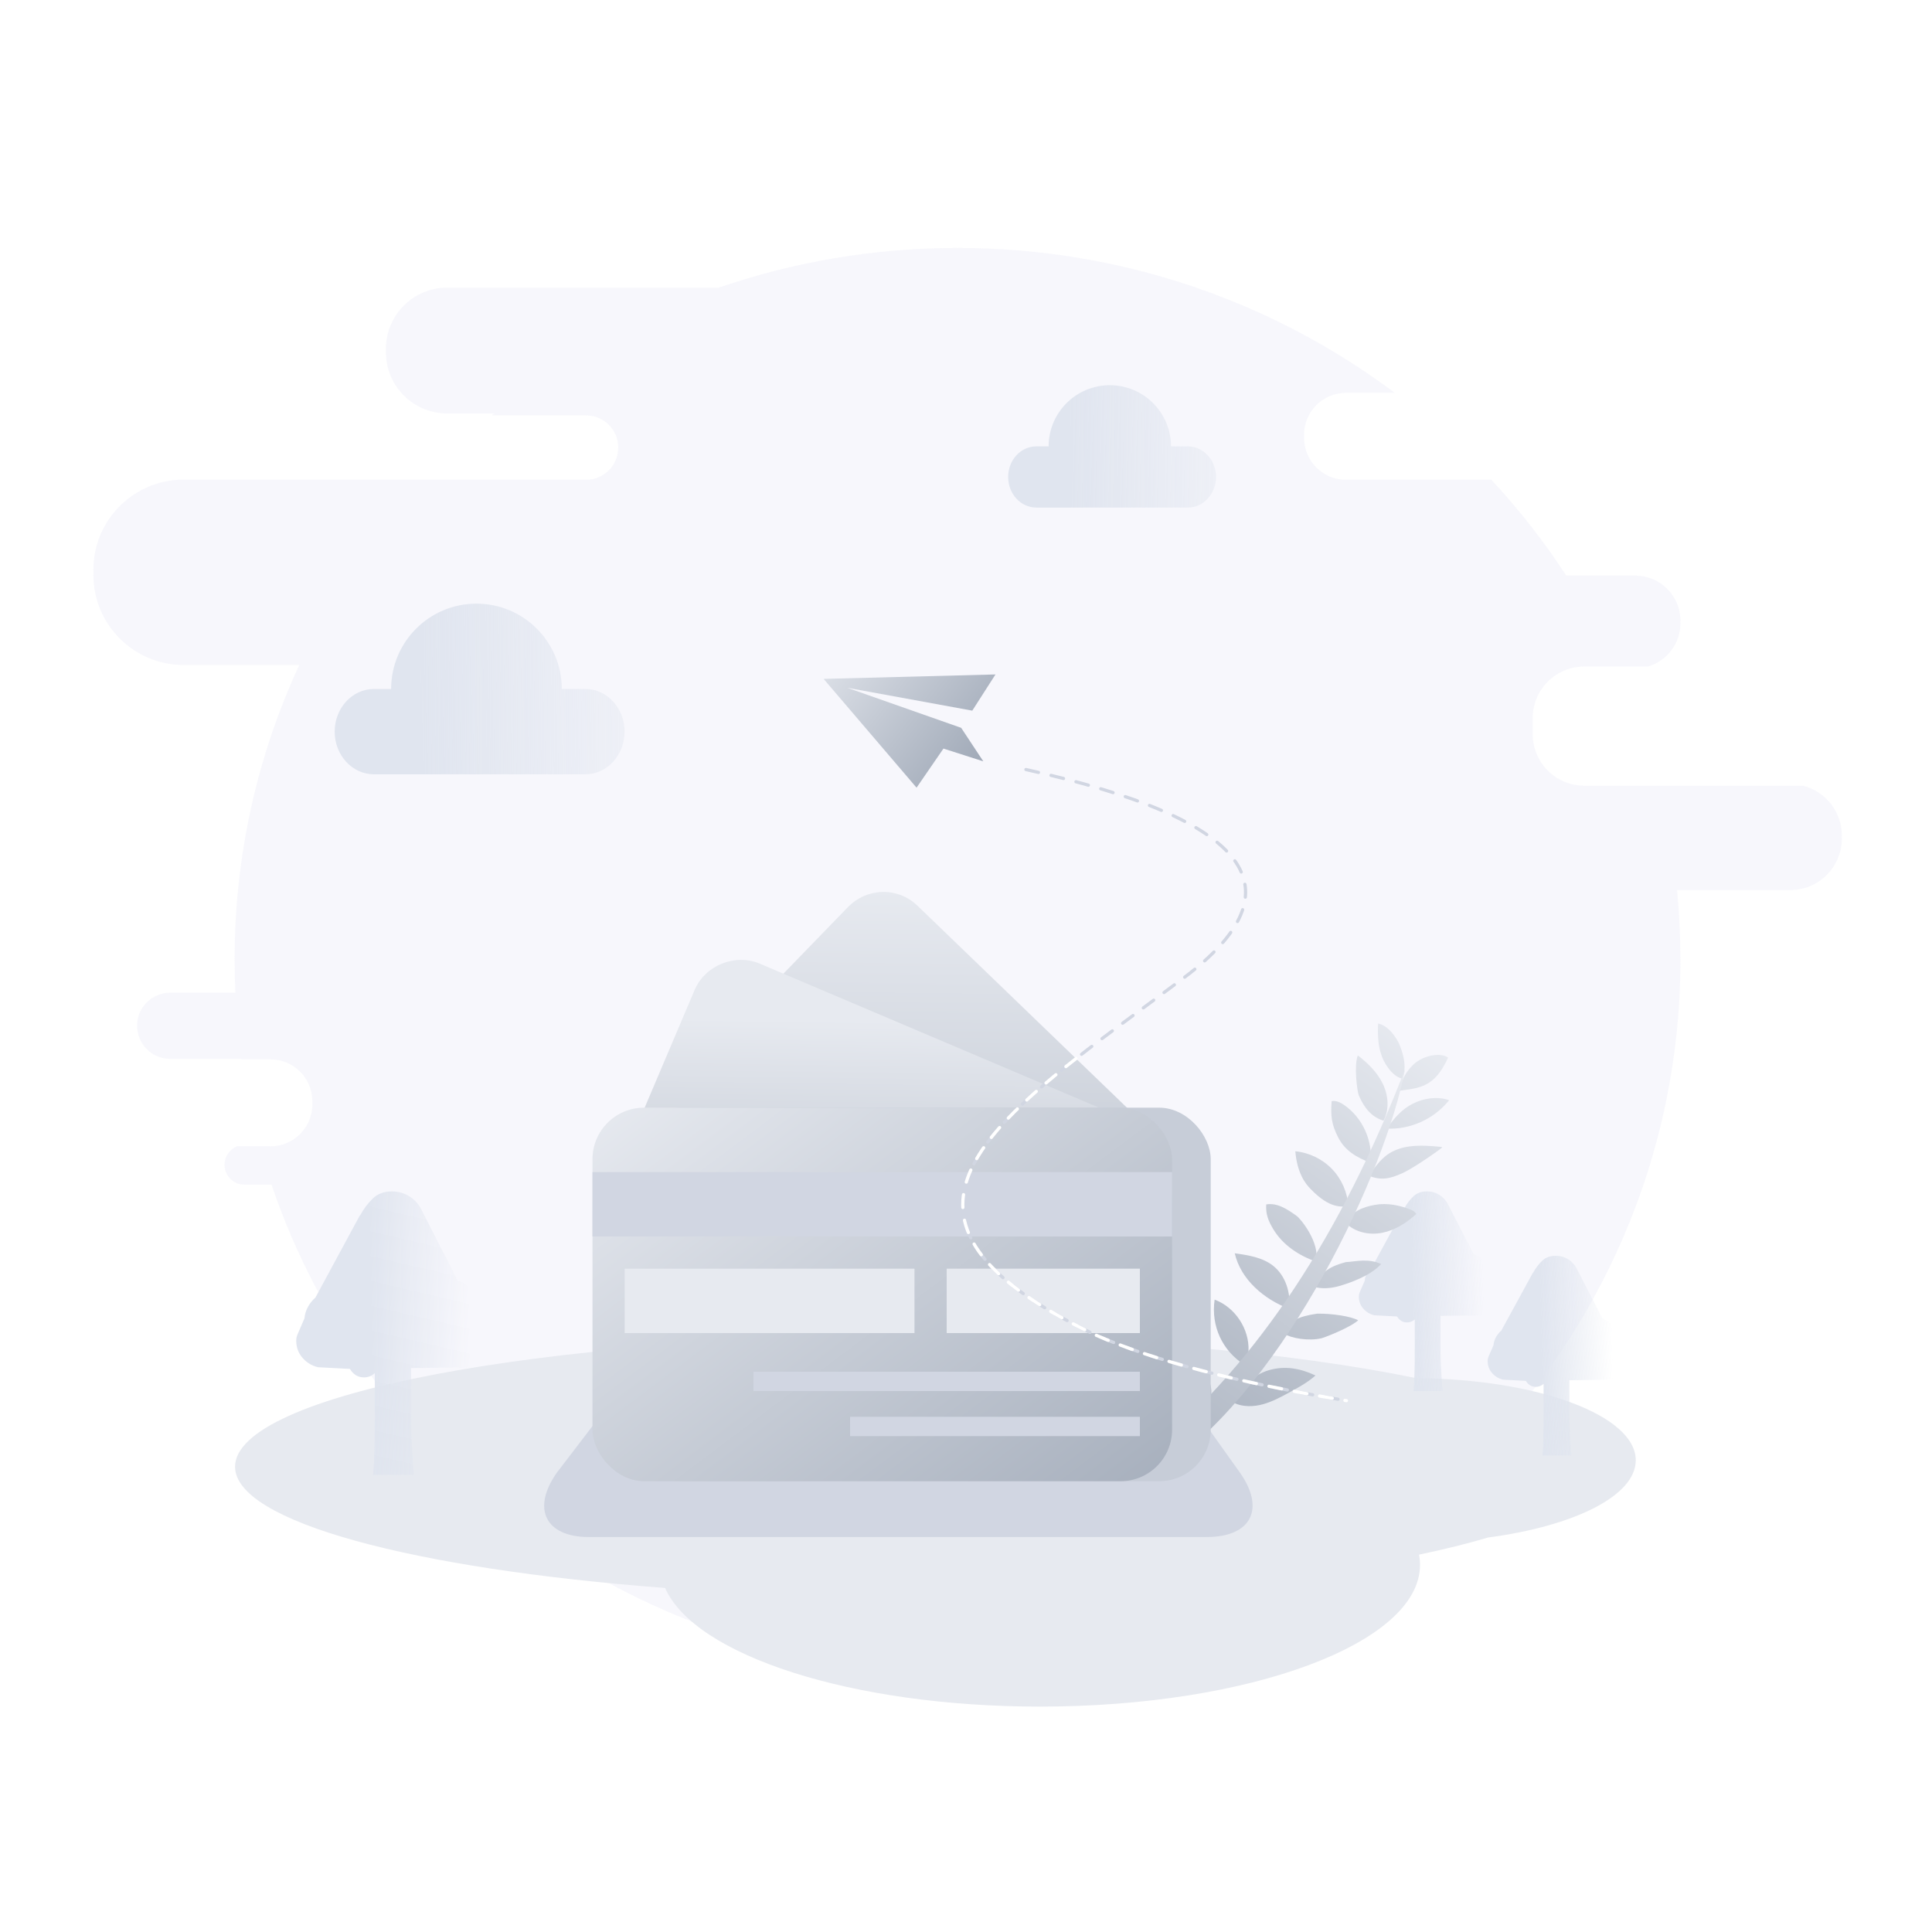 <svg xmlns:xlink="http://www.w3.org/1999/xlink" xmlns="http://www.w3.org/2000/svg" version="1.1" viewBox="0 0 600 600" height="600px" width="600px">
    <title>暂无银行卡</title>
    <defs>
        <linearGradient id="linearGradient-1" y2="67.326%" x2="29.516%" y1="66.91%" x1="144.588%">
            <stop offset="0%" stop-opacity="0" stop-color="#E0E5EF"></stop>
            <stop offset="100%" stop-color="#E0E5EF"></stop>
        </linearGradient>
        <linearGradient id="linearGradient-2" y2="67.325%" x2="29.516%" y1="66.909%" x1="144.588%">
            <stop offset="0%" stop-opacity="0" stop-color="#E0E5EF"></stop>
            <stop offset="100%" stop-color="#E0E5EF"></stop>
        </linearGradient>
        <linearGradient id="linearGradient-3" y2="100%" x2="40.6%" y1="98.8%" x1="93.406%">
            <stop offset="0%" stop-opacity="0" stop-color="#E0E5EF"></stop>
            <stop offset="100%" stop-color="#E0E5EF"></stop>
        </linearGradient>
        <linearGradient id="linearGradient-4" y2="100%" x2="40.792%" y1="98.8%" x1="92.518%">
            <stop offset="0%" stop-opacity="0" stop-color="#E0E5EF"></stop>
            <stop offset="100%" stop-color="#E0E5EF"></stop>
        </linearGradient>
        <linearGradient id="linearGradient-5" y2="0%" x2="50.179%" y1="119.727%" x1="50%">
            <stop offset="0%" stop-color="#A2ABB9"></stop>
            <stop offset="100%" stop-color="#E7EAF0"></stop>
        </linearGradient>
        <linearGradient id="linearGradient-6" y2="0%" x2="50.02%" y1="119.727%" x1="50%">
            <stop offset="0%" stop-color="#A2ABB9"></stop>
            <stop offset="100%" stop-color="#E7EAF0"></stop>
        </linearGradient>
        <linearGradient id="linearGradient-7" y2="0.885%" x2="51.367%" y1="118.493%" x1="50%">
            <stop offset="0%" stop-color="#A2ABB9"></stop>
            <stop offset="100%" stop-color="#E7EAF0"></stop>
        </linearGradient>
        <linearGradient id="linearGradient-8" y2="14.89%" x2="51.367%" y1="98.963%" x1="50%">
            <stop offset="0%" stop-color="#A2ABB9"></stop>
            <stop offset="100%" stop-color="#E7EAF0"></stop>
        </linearGradient>
        <linearGradient id="linearGradient-9" y2="6.493%" x2="-5.545%" y1="104.583%" x1="109.736%">
            <stop offset="0%" stop-color="#A2ABB9"></stop>
            <stop offset="100%" stop-color="#E7EAF0"></stop>
        </linearGradient>
        <linearGradient id="linearGradient-10" y2="-28.958%" x2="95.92%" y1="100%" x1="50%">
            <stop offset="0%" stop-color="#A2ABB9"></stop>
            <stop offset="100%" stop-color="#E7EAF0"></stop>
        </linearGradient>
    </defs>
    <g fill-rule="evenodd" fill="none" stroke-width="1" stroke="none" id="暂无银行卡">
        <rect height="600" width="600" y="0" x="0" fill="#FFFFFF"></rect>
        <path opacity="0.602" fill="#F3F3FA" id="背景" d="M297.367,77 C348.402,77 395.46,93.762 433.168,121.999 L418,122 C410.82,122 405,127.82 405,135 L405,135 L405,136 C405,143.18 410.82,149 418,149 L418,149 L463.178,148.999 C471.749,158.236 479.534,168.191 486.429,178.763 L507.877,178.763 C515.609,178.763 521.877,185.031 521.877,192.763 L521.877,193.544 C521.877,199.932 517.599,205.321 511.751,207.001 L492,207 C483.163,207 476,214.163 476,223 L476,223 L476,228 C476,236.837 483.163,244 492,244 L492,244 L559.901,244 C566.852,245.742 572,252.03 572,259.521 L572,260.414 C572,269.251 564.837,276.414 556,276.414 L520.82,276.413 C521.519,283.516 521.877,290.717 521.877,298 C521.877,420.055 421.361,519 297.367,519 C198.189,519 114.032,455.696 84.318,367.897 L75.892,367.898 C72.486,367.898 69.725,365.136 69.725,361.73 C69.725,359.132 71.332,356.908 73.607,356 L84,356 C91.18,356 97,350.18 97,343 L97,343 L97,342 C97,334.82 91.18,329 84,329 L84,329 L75.049,329 C75.041,328.947 75.034,328.893 75.026,328.84 L52.854,328.837 C47.177,328.837 42.575,324.235 42.575,318.558 C42.575,312.881 47.177,308.279 52.854,308.279 L73.096,308.281 C72.938,304.873 72.858,301.446 72.858,298 C72.858,265.37 80.042,234.392 92.937,206.514 L57,206.516 C41.536,206.516 29,193.98 29,178.516 L29,176.953 C29,162.031 40.674,149.835 55.387,148.999 L182,149 C187.523,149 192,144.523 192,139 C192,133.477 187.523,129 182,129 L182,129 L152.691,128.999 C152.935,128.796 153.18,128.594 153.425,128.393 L138.848,128.395 C128.355,128.395 119.848,119.889 119.848,109.395 L119.848,108.335 C119.848,97.841 128.355,89.335 138.848,89.335 L223.231,89.333 C246.44,81.344 271.388,77 297.367,77 Z"></path>
        <path fill-rule="nonzero" fill="url(#linearGradient-1)" id="路径" d="M181.78,213.968 L174.468,213.968 C174.468,199.333 162.604,187.468 147.969,187.468 C133.333,187.468 121.468,199.333 121.468,213.968 L116.128,213.968 C109.395,213.968 103.937,219.901 103.937,227.219 C103.937,234.536 109.395,240.468 116.128,240.468 L181.78,240.468 C188.514,240.468 193.972,234.536 193.972,227.219 C193.972,219.9 188.514,213.968 181.78,213.968 Z"></path>
        <path fill-rule="nonzero" fill="url(#linearGradient-2)" id="路径" d="M368.902,138.627 L363.66,138.627 C363.66,128.134 355.154,119.628 344.66,119.628 C334.165,119.628 325.659,128.134 325.659,138.627 L321.83,138.627 C317.002,138.627 313.088,142.882 313.088,148.128 C313.088,153.375 317.002,157.628 321.83,157.628 L368.902,157.628 C373.73,157.628 377.643,153.375 377.643,148.128 C377.643,142.882 373.73,138.627 368.902,138.627 Z"></path>
        <path fill="#E7EAF0" id="形状结合" d="M284.5,415 C345.88,415 401.152,420.007 439.788,428.004 C477.575,428.255 508,439.574 508,453.5 C508,464.537 488.89,473.936 462.149,477.486 C455.767,479.374 448.583,481.154 440.691,482.808 C440.897,483.862 441,484.926 441,486 C441,510.301 388.17,530 323,530 C264.368,530 215.724,514.055 206.554,493.159 C128.319,487.218 73,472.596 73,455.5 C73,433.132 167.692,415 284.5,415 Z"></path>
        <g fill-rule="nonzero" transform="translate(92, 370)" id="树备份">
            <path fill="url(#linearGradient-3)" id="路径" d="M371.312,30.568 C371.396,30.897 371.5,31.247 371.625,31.618 L371.875,32.606 C371.958,32.935 372,33.203 372,33.408 C372,34.561 371.688,35.58 371.062,36.465 C370.438,37.35 369.625,37.999 368.625,38.41 C368.25,38.452 367.854,38.472 367.438,38.472 C367.104,38.513 366.729,38.534 366.312,38.534 L365.125,38.534 L355.375,38.657 L355.375,48.97 C355.375,50.493 355.406,52.027 355.469,53.571 C355.531,55.115 355.604,56.504 355.688,57.739 C355.771,59.221 355.875,60.641 356,62 L347,62 L347.188,59.592 C347.229,58.645 347.271,57.358 347.312,55.732 C347.354,54.106 347.375,51.934 347.375,49.217 L347.375,39.769 C346.667,40.386 345.875,40.695 345,40.695 C344.292,40.695 343.677,40.531 343.156,40.201 C342.635,39.872 342.208,39.419 341.875,38.843 L334.812,38.472 C333.438,38.143 332.292,37.453 331.375,36.403 C330.458,35.354 330,34.108 330,32.667 C330,32.42 330.021,32.194 330.062,31.988 C330.104,31.782 330.167,31.576 330.25,31.371 L331.812,27.789 C331.896,26.883 332.156,26.039 332.594,25.257 C333.031,24.475 333.583,23.795 334.25,23.219 L344.062,5.249 L344.125,5.249 C344.917,3.808 345.854,2.573 346.938,1.544 C348.021,0.515 349.417,0 351.125,0 C352.625,0 353.969,0.391 355.156,1.173 C356.344,1.956 357.229,2.985 357.812,4.261 L365.688,19.514 C367.104,20.008 368.271,20.873 369.188,22.108 C370.104,23.343 370.562,24.763 370.562,26.369 C370.562,27.027 370.458,27.727 370.25,28.468 L371.312,30.568 Z"></path>
            <path fill="url(#linearGradient-3)" id="路径" d="M411.312,50.568 C411.396,50.897 411.5,51.247 411.625,51.618 L411.875,52.606 C411.958,52.935 412,53.203 412,53.408 C412,54.561 411.688,55.58 411.062,56.465 C410.438,57.35 409.625,57.999 408.625,58.41 C408.25,58.452 407.854,58.472 407.438,58.472 C407.104,58.513 406.729,58.534 406.312,58.534 L405.125,58.534 L395.375,58.657 L395.375,68.97 C395.375,70.493 395.406,72.027 395.469,73.571 C395.531,75.115 395.604,76.504 395.688,77.739 C395.771,79.221 395.875,80.641 396,82 L387,82 L387.188,79.592 C387.229,78.645 387.271,77.358 387.312,75.732 C387.354,74.106 387.375,71.934 387.375,69.217 L387.375,59.769 C386.667,60.386 385.875,60.695 385,60.695 C384.292,60.695 383.677,60.531 383.156,60.201 C382.635,59.872 382.208,59.419 381.875,58.843 L374.812,58.472 C373.438,58.143 372.292,57.453 371.375,56.403 C370.458,55.354 370,54.108 370,52.667 C370,52.42 370.021,52.194 370.062,51.988 C370.104,51.782 370.167,51.576 370.25,51.371 L371.812,47.789 C371.896,46.883 372.156,46.039 372.594,45.257 C373.031,44.475 373.583,43.795 374.25,43.219 L384.062,25.249 L384.125,25.249 C384.917,23.808 385.854,22.573 386.938,21.544 C388.021,20.515 389.417,20 391.125,20 C392.625,20 393.969,20.391 395.156,21.173 C396.344,21.956 397.229,22.985 397.812,24.261 L405.688,39.514 C407.104,40.008 408.271,40.873 409.188,42.108 C410.104,43.343 410.562,44.763 410.562,46.369 C410.562,47.027 410.458,47.727 410.25,48.468 L411.312,50.568 Z"></path>
            <path fill="url(#linearGradient-4)" id="路径" d="M58.034,43.386 C58.151,43.854 58.298,44.351 58.473,44.876 L58.824,46.279 C58.941,46.746 59,47.126 59,47.418 C59,49.054 58.561,50.501 57.683,51.757 C56.805,53.013 55.664,53.934 54.259,54.518 C53.732,54.576 53.176,54.606 52.591,54.606 C52.123,54.664 51.596,54.693 51.01,54.693 L49.342,54.693 L35.646,54.869 L35.646,69.506 C35.646,71.668 35.69,73.845 35.778,76.036 C35.865,78.227 35.968,80.199 36.085,81.952 C36.202,84.056 36.348,86.072 36.524,88 L23.881,88 L24.144,84.582 C24.203,83.238 24.261,81.412 24.32,79.104 C24.378,76.795 24.408,73.713 24.408,69.857 L24.408,56.446 C23.413,57.323 22.301,57.761 21.071,57.761 C20.076,57.761 19.213,57.527 18.481,57.06 C17.75,56.592 17.15,55.95 16.682,55.131 L6.76,54.606 C4.829,54.138 3.219,53.159 1.932,51.669 C0.644,50.179 0,48.412 0,46.367 C0,46.016 0.029,45.695 0.088,45.402 C0.146,45.11 0.234,44.818 0.351,44.526 L2.546,39.442 C2.663,38.157 3.029,36.959 3.644,35.849 C4.258,34.738 5.034,33.774 5.97,32.956 L19.754,7.45 L19.842,7.45 C20.954,5.405 22.271,3.652 23.793,2.191 C25.315,0.73 27.276,0 29.676,0 C31.783,0 33.67,0.555 35.339,1.665 C37.007,2.776 38.25,4.236 39.07,6.048 L50.132,27.697 C52.123,28.398 53.761,29.625 55.049,31.378 C56.337,33.131 56.981,35.147 56.981,37.426 C56.981,38.361 56.834,39.355 56.542,40.406 L58.034,43.386 Z"></path>
        </g>
        <g fill-rule="nonzero" transform="translate(405.429, 391.734) scale(-1, 1) rotate(-35) translate(-405.429, -391.734) translate(381.54, 314.498)" id="绿植10">
            <path fill="url(#linearGradient-5)" id="形状" d="M42.802,118.833 C40.769,121.884 38.463,124.782 35.655,127.129 C32.846,129.475 29.509,131.252 25.912,131.862 C24.828,132.046 23.573,132.07 22.793,131.291 C23.233,129.265 24.404,127.063 25.944,125.686 C30.677,121.45 36.481,119.212 42.802,118.833 Z M1.024,104.482 C6.15,105.348 10.573,107.39 13.841,111.463 C17.109,115.534 17.722,120.805 16.736,125.947 C13.757,125.394 11.169,123.465 9.23,121.121 C7.293,118.777 5.923,116.019 4.57,113.289 C3.162,110.448 1.745,107.574 1.024,104.482 Z M22.474,110.102 C26.151,104.377 33.636,101.44 40.191,103.15 C36.444,110.538 29.132,114.809 20.905,114.416 C20.975,112.868 21.638,111.404 22.474,110.102 Z M0,82.832 C2.615,83.148 7.782,85.704 11.594,88.438 C16.364,92.925 16.741,95.061 16.666,96.947 L16.654,97.186 C16.611,97.942 16.521,98.671 16.645,99.512 C13.767,99.334 8.781,96.971 6.063,93.872 C4.27,91.509 0.429,85.282 0,82.832 Z M31.306,84.117 C35.539,83.863 39.547,85.846 43.327,87.777 C37.119,93.379 27.685,94.267 19.6,92.212 C21.98,87.852 26.373,84.411 31.306,84.117 Z M4.175,64.424 C8.628,65.3 10.845,68.145 13.462,70.206 C17.655,75.125 17.571,77.597 17.437,82.29 C14.839,81.429 12.629,79.618 10.903,77.482 C9.176,75.345 4.769,69.517 4.175,64.424 Z M34.147,67.245 C37.637,67.175 41.545,67.262 44.023,69.741 C42.448,72.328 40.499,73.602 37.733,74.817 C32.54,77.093 26.612,76.961 21.162,75.398 C23.523,69.819 32.676,67.274 34.147,67.245 Z M6.069,45.278 C9.878,46.112 13.596,47.767 16.352,50.545 C19.108,53.323 21.014,56.397 20.458,60.285 C16.472,61.032 12.294,59.233 9.473,56.301 C6.651,53.369 5.042,49.443 4.146,45.459 C4.824,45.16 5.346,45.121 6.069,45.278 Z M33.591,49.01 C37.819,48.18 42.332,48.909 46.089,51.033 C41.767,56.237 37.679,57.556 35.341,57.928 C27.064,59.528 24.639,56.97 22.764,55.617 C25.453,52.227 29.362,49.842 33.591,49.01 Z M9.783,23.953 L10.625,24.433 C14.7,26.77 18.814,29.38 21.132,33.452 C23.057,36.828 22.976,40.276 23.052,44.166 C18.965,43.242 17.065,41.106 14.923,37.48 C14.173,36.21 13.259,34.173 12.391,32.057 L12.145,31.451 C10.635,27.709 9.335,23.929 9.407,23.888 C9.522,23.82 9.668,23.888 9.783,23.953 Z M41.845,30.565 C43.258,30.572 44.793,30.792 45.784,31.805 C43.421,35.769 41.668,37.766 37.595,39.902 C33.523,42.041 29.354,41.699 24.908,40.544 C28.248,34.506 34.983,30.536 41.845,30.565 Z M16.186,10.67 C19.856,11.784 22.871,14.622 24.688,18.022 C26.51,21.42 26.845,25.117 26.862,28.978 C20.852,25.194 16.761,18.48 16.124,11.371 C16.1,11.099 15.927,10.59 16.186,10.67 Z M47.268,15.508 C46.547,18.684 41.038,24.809 39.848,25.537 C36.403,27.645 32.931,28.776 29.09,27.541 C29.579,23.594 32.402,20.21 35.854,18.279 C39.304,16.347 43.322,15.691 47.268,15.508 Z M31.528,8.084 C32.311,12.351 31.279,14.617 30.388,17.09 C25.77,12.812 22.015,10.006 23.904,0.002 C26.675,-0.111 30.745,3.817 31.528,8.084 Z M39.052,5.06 C42.537,3.27 45.446,2.837 47.777,3.762 C47.045,5.093 44.15,9.268 41.703,10.914 C39.951,12.473 35.09,14.773 31.927,13.552 C32.079,11.729 33.511,8.483 39.052,5.06 Z"></path>
            <path fill="url(#linearGradient-6)" id="路径-2" d="M29.13,151.494 C18.316,111.095 19.541,64.125 32.804,10.583 C19.434,40.151 7.012,111.465 22.933,154.411 C25.236,154.735 27.301,153.762 29.13,151.494 Z"></path>
        </g>
        <g transform="translate(169, 277)" id="银行卡管理">
            <path fill-rule="nonzero" fill="url(#linearGradient-7)" id="路径" d="M116.015,4.361 L199.461,84.811 C205.517,90.629 205.707,100.523 199.889,106.578 L153.723,154.192 C147.906,160.243 138.012,160.437 131.96,154.619 L48.514,74.173 C42.463,68.355 42.269,58.461 48.087,52.41 L94.252,4.792 C100.07,-1.263 109.719,-1.77 116.015,4.361 Z"></path>
            <path fill-rule="nonzero" fill="url(#linearGradient-8)" id="路径" d="M66.957,22.269 L173.693,67.58 C181.347,70.825 185.273,79.805 181.874,87.819 L156.05,148.655 C152.801,156.305 143.821,160.235 135.811,156.832 L29.07,111.525 C21.42,108.28 17.49,99.3 20.894,91.286 L46.717,30.449 C49.963,22.795 59.303,19.024 66.957,22.269 Z"></path>
            <path fill-rule="nonzero" fill="#D1D6E2" id="路径" d="M26.898,150.337 L194.7,150.337 L216.072,180.337 C223.987,191.537 219.633,200.337 205.782,200.337 L13.838,200.337 C0.382,200.337 -3.972,191.537 3.943,180.337 L26.898,150.337 Z"></path>
            <rect rx="16" height="116" width="180" y="67" x="27" fill-rule="nonzero" fill="#C7CDD8" id="矩形"></rect>
            <rect rx="16" height="116" width="180" y="67" x="15" fill-rule="nonzero" fill="url(#linearGradient-9)" id="矩形备份"></rect>
            <rect height="20" width="180" y="87" x="15" fill-rule="nonzero" fill="#D1D6E2" id="矩形备份-2"></rect>
            <rect height="20" width="90" y="117" x="25" fill="#E7EAF0" id="矩形备份-3"></rect>
            <rect height="20" width="60" y="117" x="125" fill="#E7EAF0" id="矩形备份-4"></rect>
            <rect height="6" width="120" y="149" x="65" fill-rule="nonzero" fill="#D1D6E2" id="矩形备份-5"></rect>
            <rect height="6" width="90" y="163" x="95" fill-rule="nonzero" fill="#D1D6E2" id="矩形备份-6"></rect>
        </g>
        <path stroke-dasharray="4" stroke-linejoin="round" stroke-linecap="round" stroke="#D1D6E2" id="路径-33" d="M318.609,238.983 C388.211,254.439 404.55,276.006 367.626,303.684 C312.24,345.202 260.07,376.144 339.99,414.487 C358.256,422.544 384.308,429.376 418.147,434.983"></path>
        <path stroke-dasharray="4" stroke-linejoin="round" stroke-linecap="round" stroke="#FFFFFF" id="路径" d="M334.16,328.758 C296.089,358.61 276.959,384.247 339.99,414.487 C358.256,422.544 384.308,429.376 418.147,434.983"></path>
        <g fill-rule="nonzero" fill="url(#linearGradient-10)" transform="translate(288, 219) scale(-1, 1) rotate(32) translate(-288, -219) translate(265, 195)" id="plane">
            <polygon points="25.901 38.078 39.421 43.948 46 0 0 27.117 12.07 32.831 41.234 6.234 17.82 35.533 17.509 48" id="路径"></polygon>
        </g>
    </g>
</svg>